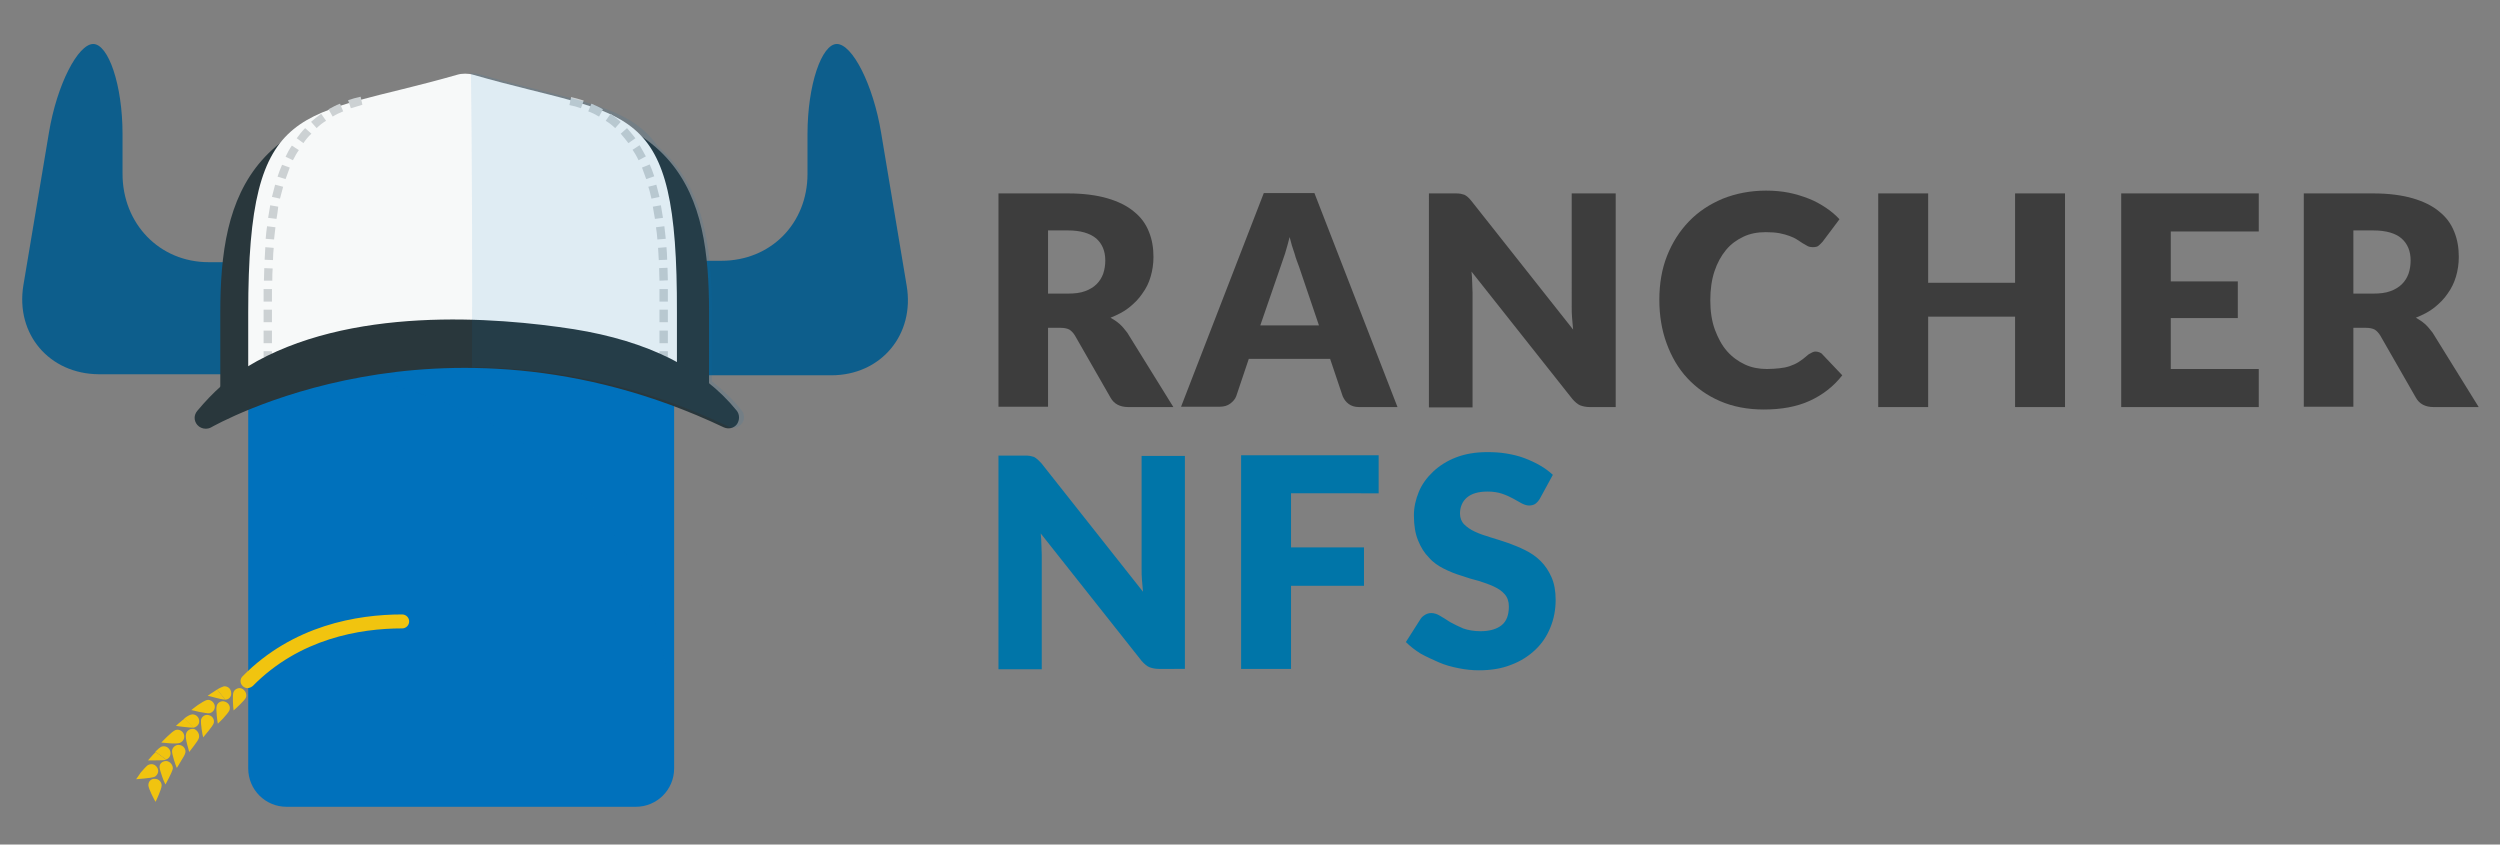 <?xml version="1.0" encoding="utf-8"?>
<!-- Generator: Adobe Illustrator 19.2.1, SVG Export Plug-In . SVG Version: 6.00 Build 0)  -->
<svg version="1.1" id="Layer_1" xmlns="http://www.w3.org/2000/svg" xmlns:xlink="http://www.w3.org/1999/xlink" x="0px" y="0px"
	 viewBox="0 0 716.1 241.9" style="enable-background:new 0 0 716.1 241.9;" xml:space="preserve">
<rect x="0" y="0" width="716.1" height="241.9" fill="#808080" stroke="none"/>
<style type="text/css">
	.st0{fill:#3D3D3D;}
	.st1{fill:#0075A8;}
	.st2{fill:#0D5E8C;}
	.st3{fill:#0071BC;}
	.st4{fill:#29373C;}
	.st5{fill:#F7F9F9;}
	.st6{fill:#CCD1D3;}
	.st7{opacity:0.1;fill:#0071BC;enable-background:new    ;}
	.st8{fill:#F1C40F;}
</style>
<g>
	<path class="st0" d="M336.1,116.6h-12.9c-2.4,0-4.1-0.9-5.1-2.7l-10.2-17.8c-0.5-0.8-1-1.3-1.6-1.7c-0.6-0.3-1.4-0.5-2.5-0.5h-3.6
		v22.6H286V55.4h19.9c4.4,0,8.2,0.5,11.3,1.4c3.1,0.9,5.7,2.2,7.6,3.8c2,1.6,3.4,3.5,4.3,5.8c0.9,2.2,1.3,4.6,1.3,7.2
		c0,2-0.3,3.9-0.8,5.6c-0.5,1.8-1.3,3.4-2.4,4.9c-1,1.5-2.3,2.8-3.8,4c-1.5,1.2-3.3,2.1-5.3,2.9c0.9,0.5,1.8,1.1,2.6,1.8
		c0.8,0.7,1.5,1.6,2.2,2.5L336.1,116.6z M305.9,84.1c1.9,0,3.6-0.2,4.9-0.7c1.4-0.5,2.5-1.2,3.3-2c0.9-0.9,1.5-1.9,1.9-3
		c0.4-1.2,0.6-2.4,0.6-3.8c0-2.7-0.9-4.8-2.6-6.3c-1.8-1.5-4.5-2.3-8.1-2.3h-5.7v18.1H305.9z"/>
	<path class="st0" d="M400.3,116.6h-11c-1.2,0-2.2-0.3-3-0.9c-0.8-0.6-1.3-1.3-1.7-2.2l-3.6-10.7h-23.3l-3.6,10.7
		c-0.3,0.8-0.9,1.5-1.7,2.1s-1.8,0.9-3,0.9h-11.1l23.7-61.2h14.5L400.3,116.6z M377.8,93.2l-5.7-16.8c-0.4-1.1-0.9-2.3-1.3-3.8
		c-0.5-1.4-1-3-1.4-4.7c-0.4,1.7-0.9,3.3-1.3,4.7c-0.5,1.5-0.9,2.7-1.3,3.8L361,93.2H377.8z"/>
	<path class="st0" d="M462.8,55.4v61.2h-7.4c-1.1,0-2-0.2-2.8-0.5c-0.7-0.3-1.5-1-2.2-1.8l-28.9-36.5c0.1,1.1,0.2,2.1,0.2,3.2
		s0.1,2,0.1,2.9v32.8h-12.5V55.4h7.5c0.6,0,1.1,0,1.6,0.1c0.4,0.1,0.8,0.2,1.1,0.3c0.3,0.2,0.7,0.4,1,0.7c0.3,0.3,0.7,0.7,1,1.1
		l29.1,36.8c-0.1-1.2-0.2-2.3-0.3-3.4c-0.1-1.1-0.1-2.1-0.1-3.1V55.4H462.8z"/>
	<path class="st0" d="M520.1,100.7c0.3,0,0.7,0.1,1,0.2c0.3,0.1,0.7,0.3,1,0.7l5.6,5.9c-2.5,3.2-5.6,5.6-9.3,7.3s-8.1,2.5-13.2,2.5
		c-4.6,0-8.8-0.8-12.5-2.4c-3.7-1.6-6.8-3.8-9.4-6.6c-2.6-2.8-4.5-6.1-5.9-9.9c-1.4-3.8-2.1-8-2.1-12.5c0-4.6,0.7-8.8,2.2-12.6
		c1.5-3.8,3.6-7.1,6.3-9.9c2.7-2.8,5.9-4.9,9.7-6.5c3.8-1.5,7.9-2.3,12.4-2.3c2.3,0,4.5,0.2,6.5,0.6c2,0.4,3.9,1,5.7,1.7
		c1.8,0.7,3.4,1.6,4.9,2.6c1.5,1,2.8,2.1,3.9,3.3l-4.8,6.4c-0.3,0.4-0.7,0.7-1.1,1.1s-1,0.5-1.8,0.5c-0.5,0-1-0.1-1.4-0.3
		c-0.4-0.2-0.9-0.5-1.4-0.8s-1.1-0.7-1.7-1.1c-0.6-0.4-1.3-0.7-2.1-1c-0.8-0.3-1.8-0.6-2.9-0.8c-1.1-0.2-2.4-0.3-3.9-0.3
		c-2.4,0-4.5,0.4-6.4,1.3c-1.9,0.9-3.6,2.1-5,3.8c-1.4,1.7-2.5,3.7-3.3,6.1c-0.8,2.4-1.2,5.2-1.2,8.3c0,3.1,0.4,5.9,1.3,8.4
		c0.9,2.4,2,4.5,3.5,6.2c1.5,1.7,3.2,2.9,5.1,3.8s4.1,1.3,6.3,1.3c1.3,0,2.5-0.1,3.5-0.2c1.1-0.1,2.1-0.3,3-0.6
		c0.9-0.3,1.8-0.7,2.6-1.2c0.8-0.5,1.6-1.1,2.5-1.9c0.3-0.3,0.7-0.5,1.1-0.7C519.3,100.8,519.7,100.7,520.1,100.7z"/>
	<path class="st0" d="M591.5,55.4v61.2h-14.3V90.7h-24.9v25.9h-14.3V55.4h14.3v25.6h24.9V55.4H591.5z"/>
	<path class="st0" d="M621.8,66.3v14.3h19.2v10.5h-19.2v14.6H647v10.9h-39.4V55.4H647v10.9H621.8z"/>
	<path class="st0" d="M710,116.6h-12.9c-2.4,0-4.1-0.9-5.1-2.7l-10.2-17.8c-0.5-0.8-1-1.3-1.6-1.7c-0.6-0.3-1.4-0.5-2.5-0.5h-3.6
		v22.6h-14.2V55.4h19.9c4.4,0,8.2,0.5,11.3,1.4c3.1,0.9,5.7,2.2,7.6,3.8c2,1.6,3.4,3.5,4.3,5.8c0.9,2.2,1.3,4.6,1.3,7.2
		c0,2-0.3,3.9-0.8,5.6s-1.3,3.4-2.4,4.9c-1,1.5-2.3,2.8-3.8,4c-1.5,1.2-3.3,2.1-5.3,2.9c0.9,0.5,1.8,1.1,2.6,1.8
		c0.8,0.7,1.5,1.6,2.2,2.5L710,116.6z M679.8,84.1c1.9,0,3.6-0.2,4.9-0.7c1.4-0.5,2.5-1.2,3.3-2c0.9-0.9,1.5-1.9,1.9-3
		c0.4-1.2,0.6-2.4,0.6-3.8c0-2.7-0.9-4.8-2.6-6.3s-4.5-2.3-8.1-2.3h-5.7v18.1H679.8z"/>
	<path class="st1" d="M339.4,130.4v61.2H332c-1.1,0-2-0.2-2.8-0.5c-0.7-0.3-1.5-1-2.2-1.8l-28.9-36.5c0.1,1.1,0.2,2.1,0.2,3.2
		s0.1,2,0.1,2.9v32.8H286v-61.2h7.5c0.6,0,1.1,0,1.6,0.1c0.4,0.1,0.8,0.2,1.1,0.3c0.3,0.2,0.7,0.4,1,0.7c0.3,0.3,0.7,0.7,1.1,1.1
		l29.1,36.8c-0.1-1.2-0.2-2.3-0.3-3.4c-0.1-1.1-0.1-2.1-0.1-3.1v-32.4H339.4z"/>
	<path class="st1" d="M369.8,141.3v15.5h20.9v11h-20.9v23.8h-14.3v-61.2h39.4v10.9H369.8z"/>
	<path class="st1" d="M441.1,142.8c-0.4,0.7-0.9,1.2-1.3,1.5s-1.1,0.5-1.8,0.5c-0.6,0-1.3-0.2-2.1-0.6c-0.7-0.4-1.6-0.9-2.5-1.4
		c-0.9-0.5-2-1-3.2-1.4c-1.2-0.4-2.6-0.6-4.1-0.6c-2.7,0-4.6,0.6-5.9,1.7s-2,2.7-2,4.6c0,1.2,0.4,2.3,1.2,3.1
		c0.8,0.8,1.8,1.5,3.1,2.1c1.3,0.6,2.7,1.1,4.4,1.6c1.6,0.5,3.3,1,5,1.6c1.7,0.6,3.4,1.3,5,2.1c1.6,0.8,3.1,1.8,4.4,3.1
		c1.3,1.3,2.3,2.8,3.1,4.6c0.8,1.8,1.2,4,1.2,6.5c0,2.8-0.5,5.5-1.5,7.9c-1,2.5-2.4,4.6-4.3,6.4c-1.9,1.8-4.2,3.3-6.9,4.3
		c-2.7,1.1-5.8,1.6-9.3,1.6c-1.9,0-3.8-0.2-5.8-0.6c-2-0.4-3.9-0.9-5.7-1.7s-3.6-1.6-5.2-2.5c-1.6-1-3-2.1-4.2-3.3l4.2-6.6
		c0.3-0.5,0.8-0.9,1.3-1.2s1.1-0.5,1.8-0.5c0.8,0,1.7,0.3,2.5,0.8c0.9,0.5,1.8,1.1,2.9,1.8c1.1,0.6,2.3,1.2,3.7,1.8
		c1.4,0.5,3.1,0.8,5,0.8c2.6,0,4.6-0.6,6-1.7c1.4-1.1,2.1-2.9,2.1-5.4c0-1.4-0.4-2.6-1.2-3.5c-0.8-0.9-1.8-1.6-3.1-2.2
		c-1.3-0.6-2.7-1.1-4.3-1.6c-1.6-0.4-3.3-0.9-5-1.5c-1.7-0.5-3.4-1.2-5-2s-3.1-1.8-4.3-3.2c-1.3-1.3-2.3-2.9-3.1-4.9
		c-0.8-1.9-1.2-4.3-1.2-7.2c0-2.3,0.5-4.5,1.4-6.7c0.9-2.2,2.3-4.1,4.1-5.8c1.8-1.7,4-3.1,6.6-4.1c2.6-1,5.6-1.5,8.9-1.5
		c1.9,0,3.7,0.1,5.5,0.4s3.5,0.7,5.1,1.3c1.6,0.6,3.1,1.3,4.5,2.1c1.4,0.8,2.6,1.7,3.7,2.7L441.1,142.8z"/>
</g>
<g>
	<g>
		<path class="st2" d="M259.7,81.8l-7.3-43.7c-2.3-14-8.3-25.5-12.7-25.5c-4.3,0-8.4,11.6-8.4,25.8v11.4c0,14.2-10.5,24.9-24.7,24.9
			h-11.4c-0.8,0-1.9,1-4.5,1v31.4c2.6,0,3.7,0.4,4.5,0.4h42.9C252.4,107.5,262.1,95.8,259.7,81.8z"/>
	</g>
	<g>
		<path class="st2" d="M6.7,81.7L14,38.1c2.3-14,8.4-25.5,12.7-25.5s8.4,11.6,8.4,25.8v11.4c0,14.2,10.5,25.3,24.7,25.3h11.4
			c0.8,0,1.9,0.5,2.9,0.6v31.4c-1,0-2.1,0.1-2.9,0.1H28.3C14.1,107.1,4.4,95.7,6.7,81.7z"/>
	</g>
	<path class="st3" d="M193.1,220.1c0,6.1-4.9,11-11,11h-100c-6.1,0-11-4.9-11-11v-165c0-6.1,4.9-11,11-11h100c6.1,0,11,4.9,11,11
		V220.1z"/>
	<g>
		<path class="st4" d="M76.2,106.8c26.2-15.9,64.7-12.8,85.3-9.6c19,3,31.6,9.9,41.6,20.7V89.6c0-34.1-7.3-61.7-70-61.7
			c-61.7,0-70,27.6-70,61.7v28.5C66.1,113.6,71.2,109.8,76.2,106.8z"/>
	</g>
	<path class="st5" d="M135.5,21.4c-1.3-0.4-3.2-0.4-4.5,0c-45.2,13-59.9,5.9-59.9,68.1V110c0-0.5,1.5-1.1,2.3-1.6l-1.1,1.6
		c16.6-12.2,41-14.9,60.7-15.4c19.7,0.5,44.2,3.2,60.7,15.4l-1.6-1.6c0.8,0.5,1.8,1,1.8,1.6V89.6C194.1,27.4,180.7,34.4,135.5,21.4z
		"/>
	<path class="st6" d="M191.3,102.3h-2.4v-1.7h2.4V102.3z M191.3,98.3h-2.4v-3.6h2.4V98.3z M191.3,92.3h-2.4v-3.6h2.4V92.3z
		 M188.9,86.4c0-1.2,0-2.4,0-3.6h2.4c0,1.2,0,2.4,0,3.6H188.9z M188.9,80.4c0-1.2-0.1-2.4-0.1-3.6l2.4-0.1c0,1.2,0.1,2.4,0.1,3.6
		L188.9,80.4z M188.7,74.5c-0.1-1.2-0.1-2.4-0.2-3.5l2.4-0.2c0.1,1.2,0.2,2.4,0.2,3.6L188.7,74.5z M188.3,68.6
		c-0.1-1.2-0.2-2.4-0.4-3.5l2.4-0.3c0.1,1.2,0.3,2.4,0.4,3.6L188.3,68.6z M187.6,62.7c-0.2-1.2-0.4-2.3-0.6-3.5l2.3-0.4
		c0.2,1.2,0.4,2.4,0.6,3.6L187.6,62.7z M186.6,56.9c-0.3-1.2-0.5-2.3-0.9-3.4l2.3-0.6c0.3,1.1,0.6,2.3,0.9,3.5L186.6,56.9z
		 M185.1,51.3c-0.4-1.1-0.8-2.2-1.2-3.3l2.2-0.9c0.5,1.1,0.9,2.2,1.3,3.4L185.1,51.3z M182.9,45.9c-0.5-1.1-1.1-2.1-1.7-3l2-1.3
		c0.6,1,1.2,2.1,1.8,3.2L182.9,45.9z M180,41c-0.7-0.9-1.4-1.8-2.2-2.7l1.8-1.6c0.8,0.9,1.6,1.9,2.4,2.9L180,41z M176.2,36.7
		c-0.8-0.8-1.7-1.5-2.7-2.1l1.4-2c1,0.7,2,1.5,2.9,2.3L176.2,36.7z M171.6,33.4c-1-0.6-2-1.1-3.1-1.5l0.9-2.2c1.2,0.5,2.3,1,3.3,1.6
		L171.6,33.4z M166.4,31c-1.1-0.4-2.2-0.7-3.3-0.9l0.5-2.3c1.2,0.3,2.4,0.6,3.6,1L166.4,31z"/>
	<path class="st6" d="M77.9,102.3h-2.4v-1.7h2.4V102.3z M77.9,98.3h-2.4v-3.6h2.4V98.3z M77.9,92.3h-2.4v-3.6h2.4V92.3z M77.9,86.4
		h-2.4c0-1.2,0-2.4,0-3.6h2.4C77.9,84,77.9,85.2,77.9,86.4z M78,80.4h-2.4c0-1.2,0.1-2.4,0.1-3.6l2.4,0.1C78,78,78,79.2,78,80.4z
		 M78.2,74.5l-2.4-0.1c0.1-1.2,0.1-2.4,0.2-3.6l2.4,0.2C78.3,72.1,78.2,73.3,78.2,74.5z M78.5,68.6l-2.4-0.2
		c0.1-1.2,0.2-2.4,0.4-3.6l2.4,0.3C78.8,66.2,78.6,67.4,78.5,68.6z M79.2,62.7l-2.4-0.3c0.2-1.2,0.4-2.4,0.6-3.6l2.3,0.4
		C79.6,60.4,79.4,61.5,79.2,62.7z M80.2,56.9l-2.3-0.5c0.3-1.2,0.6-2.4,0.9-3.5l2.3,0.6C80.8,54.6,80.5,55.8,80.2,56.9z M81.8,51.3
		l-2.3-0.7c0.4-1.2,0.8-2.3,1.3-3.4L83,48C82.6,49.1,82.2,50.2,81.8,51.3z M83.9,45.9l-2.1-1c0.5-1.1,1.1-2.2,1.8-3.2l2,1.3
		C85,43.8,84.5,44.8,83.9,45.9z M86.9,41L85,39.6c0.7-1,1.5-2,2.4-2.9l1.8,1.6C88.3,39.1,87.6,40,86.9,41z M90.7,36.7l-1.6-1.8
		c0.9-0.8,1.9-1.6,2.9-2.3l1.4,2C92.4,35.2,91.5,35.9,90.7,36.7z M95.3,33.4l-1.2-2.1c1.1-0.6,2.2-1.2,3.3-1.6l0.9,2.2
		C97.3,32.3,96.2,32.8,95.3,33.4z M100.5,31l-0.8-2.3c1.1-0.4,2.3-0.7,3.6-1l0.5,2.3C102.7,30.4,101.5,30.7,100.5,31z"/>
	<path class="st7" d="M81.3,105.7c0,0,111.8,0.3,111.8,111.5V106.6C193.1,106.6,140.8,82.2,81.3,105.7z"/>
	<path class="st8" d="M70.9,197.1c-0.5,0-1-0.2-1.4-0.6c-0.8-0.8-0.8-2,0-2.8c14.4-14.6,32.8-17.7,45.7-17.7c1.1,0,2,0.9,2,2
		s-0.9,2-2,2c-12.1,0-29.4,2.9-42.8,16.5C71.9,196.9,71.4,197.1,70.9,197.1z"/>
	<path class="st4" d="M211,117.6c-9.8-12.1-25.4-19.9-46.6-23.3c-22.5-3.5-64.6-6.8-93.5,10.7c-5.2,3.1-9.9,7.3-14.4,12.7
		c-1,1.2-1,2.8,0,4c0.6,0.7,1.5,1.1,2.4,1.1c0.5,0,1.1-0.1,1.6-0.4c0.2-0.1,16.9-9.7,43.2-14.4c24.3-4.4,61.9-5.4,103.6,14.4
		c1.3,0.6,2.9,0.3,3.8-0.9C211.9,120.3,211.9,118.7,211,117.6z"/>
	<g>
		<g>
			<path class="st8" d="M70.4,199.9c-0.4,0.8-3.1,3.3-3.5,3.6v-0.1c-0.1-0.6-0.4-4.3,0-5.2s1.6-1.4,2.5-0.9
				C70.4,197.9,70.8,199,70.4,199.9z M64.7,200.4c-0.1,0-0.1,0-0.2,0l-2.3-2.9c0.8-0.5,1.6-0.8,1.9-0.9c1.1-0.1,2,0.6,2.1,1.7
				C66.4,199.4,65.7,200.3,64.7,200.4z"/>
		</g>
		<g>
			<path class="st8" d="M60,204.3c1-0.2,1.7-1.2,1.5-2.2s-1.2-1.8-2.2-1.6c-0.5,0.1-1.7,0.8-2.7,1.5s-1.8,1.4-1.8,1.4
				s1.1,0.2,2.2,0.5C58.2,204.1,59.5,204.4,60,204.3z M59.5,199.3c0,0,1.4-1,2.7-1.8l2.3,2.9c-0.6,0-1.9-0.3-3-0.6
				C60.5,199.5,59.5,199.3,59.5,199.3z M61.2,207.2c-0.3,0.9-2.7,3.6-3,4l0,0c-0.2-0.6-0.8-4.1-0.6-5.1c0.3-1,1.3-1.6,2.4-1.2
				C61,205.2,61.5,206.3,61.2,207.2z M65.7,203.5c-0.2,0.5-1,1.4-1.8,2.3c-0.8,0.8-1.5,1.5-1.5,1.5s-0.2-1-0.3-2.2s-0.2-2.5,0-3
				c0.3-1,1.5-1.5,2.4-1.1C65.6,201.4,66.1,202.5,65.7,203.5z M55.6,208.4c-0.1,0-0.1,0-0.2,0l-2.6-2.6c0.7-0.6,1.5-1,1.9-1.1
				c1-0.3,2.1,0.4,2.3,1.4C57.3,207.2,56.6,208.1,55.6,208.4z"/>
		</g>
		<g>
			<path class="st8" d="M51.5,212.8c1-0.4,1.5-1.4,1.2-2.4s-1.4-1.6-2.4-1.3s-4.1,3.6-4.1,3.6s1.1,0.1,2.3,0.2S51,213,51.5,212.8z
				 M50.4,207.9c0,0,1.3-1.2,2.5-2.1l2.6,2.6c-0.6,0.1-1.9-0.1-3-0.2C51.3,208.1,50.4,207.9,50.4,207.9z M53.1,215.6
				c-0.1,0.5-0.6,1.4-1.2,2.3c-0.5,0.9-1.1,1.8-1.2,2h-0.1c-0.2-0.5-1.5-4-1.3-5s1.2-1.7,2.2-1.5C52.6,213.6,53.3,214.6,53.1,215.6z
				 M57,211.3c-0.1,0.5-0.8,1.5-1.5,2.4s-1.3,1.7-1.3,1.7s-0.3-1-0.6-2.2s-0.5-2.4-0.3-3c0.2-1,1.3-1.6,2.3-1.4
				C56.6,209.2,57.2,210.3,57,211.3z M47.7,217.5c0,0-0.1,0-0.2,0l-3-2.2c0.7-0.7,1.3-1.2,1.7-1.4c1-0.4,2.1,0.1,2.5,1.1
				C49.1,216,48.7,217.1,47.7,217.5z"/>
		</g>
		<g>
			<path class="st8" d="M44.3,222.5c0.9-0.5,1.3-1.6,0.8-2.5c-0.5-1-1.6-1.4-2.6-0.9c-0.5,0.2-1.4,1.3-2.2,2.2
				c-0.7,1-1.3,1.9-1.3,1.9s1.1-0.1,2.3-0.2C42.5,222.9,43.8,222.7,44.3,222.5z M42.4,217.8c0,0,0.3-0.3,0.7-0.8s1-1.1,1.5-1.6
				l3,2.2c-0.6,0.2-1.9,0.2-3,0.2C43.4,217.8,42.4,217.8,42.4,217.8z M46.3,225c0,1-1.5,4.2-1.7,4.6h-0.1c-0.3-0.5-2-3.7-2-4.7
				c0-1.1,0.8-1.9,1.9-1.8C45.5,223.1,46.3,224,46.3,225z M49.5,220.2c-0.1,0.5-0.6,1.6-1.1,2.6s-1,1.9-1,1.9s-0.5-0.9-0.9-2.1
				c-0.4-1.1-0.8-2.4-0.8-2.9c0-1.1,1-1.8,2.1-1.7C48.8,218.2,49.6,219.2,49.5,220.2z"/>
		</g>
	</g>
	<path class="st7" d="M212.4,117.5c-2.4-3-5.3-5.8-8.5-8.3V89.5c0-19.1-2.3-36.2-15.5-47.6c-8.4-12.2-24.2-12.9-51-20.6
		c-0.7-0.2-1.6-0.3-2.5-0.3c0.3,18.5,0.4,56.9,0.3,84.2c21.1,0.1,46.4,4.1,73.5,17c1.3,0.6,2.9,0.3,3.8-0.9
		C213.4,120.2,213.3,118.6,212.4,117.5z"/>
</g>
</svg>
